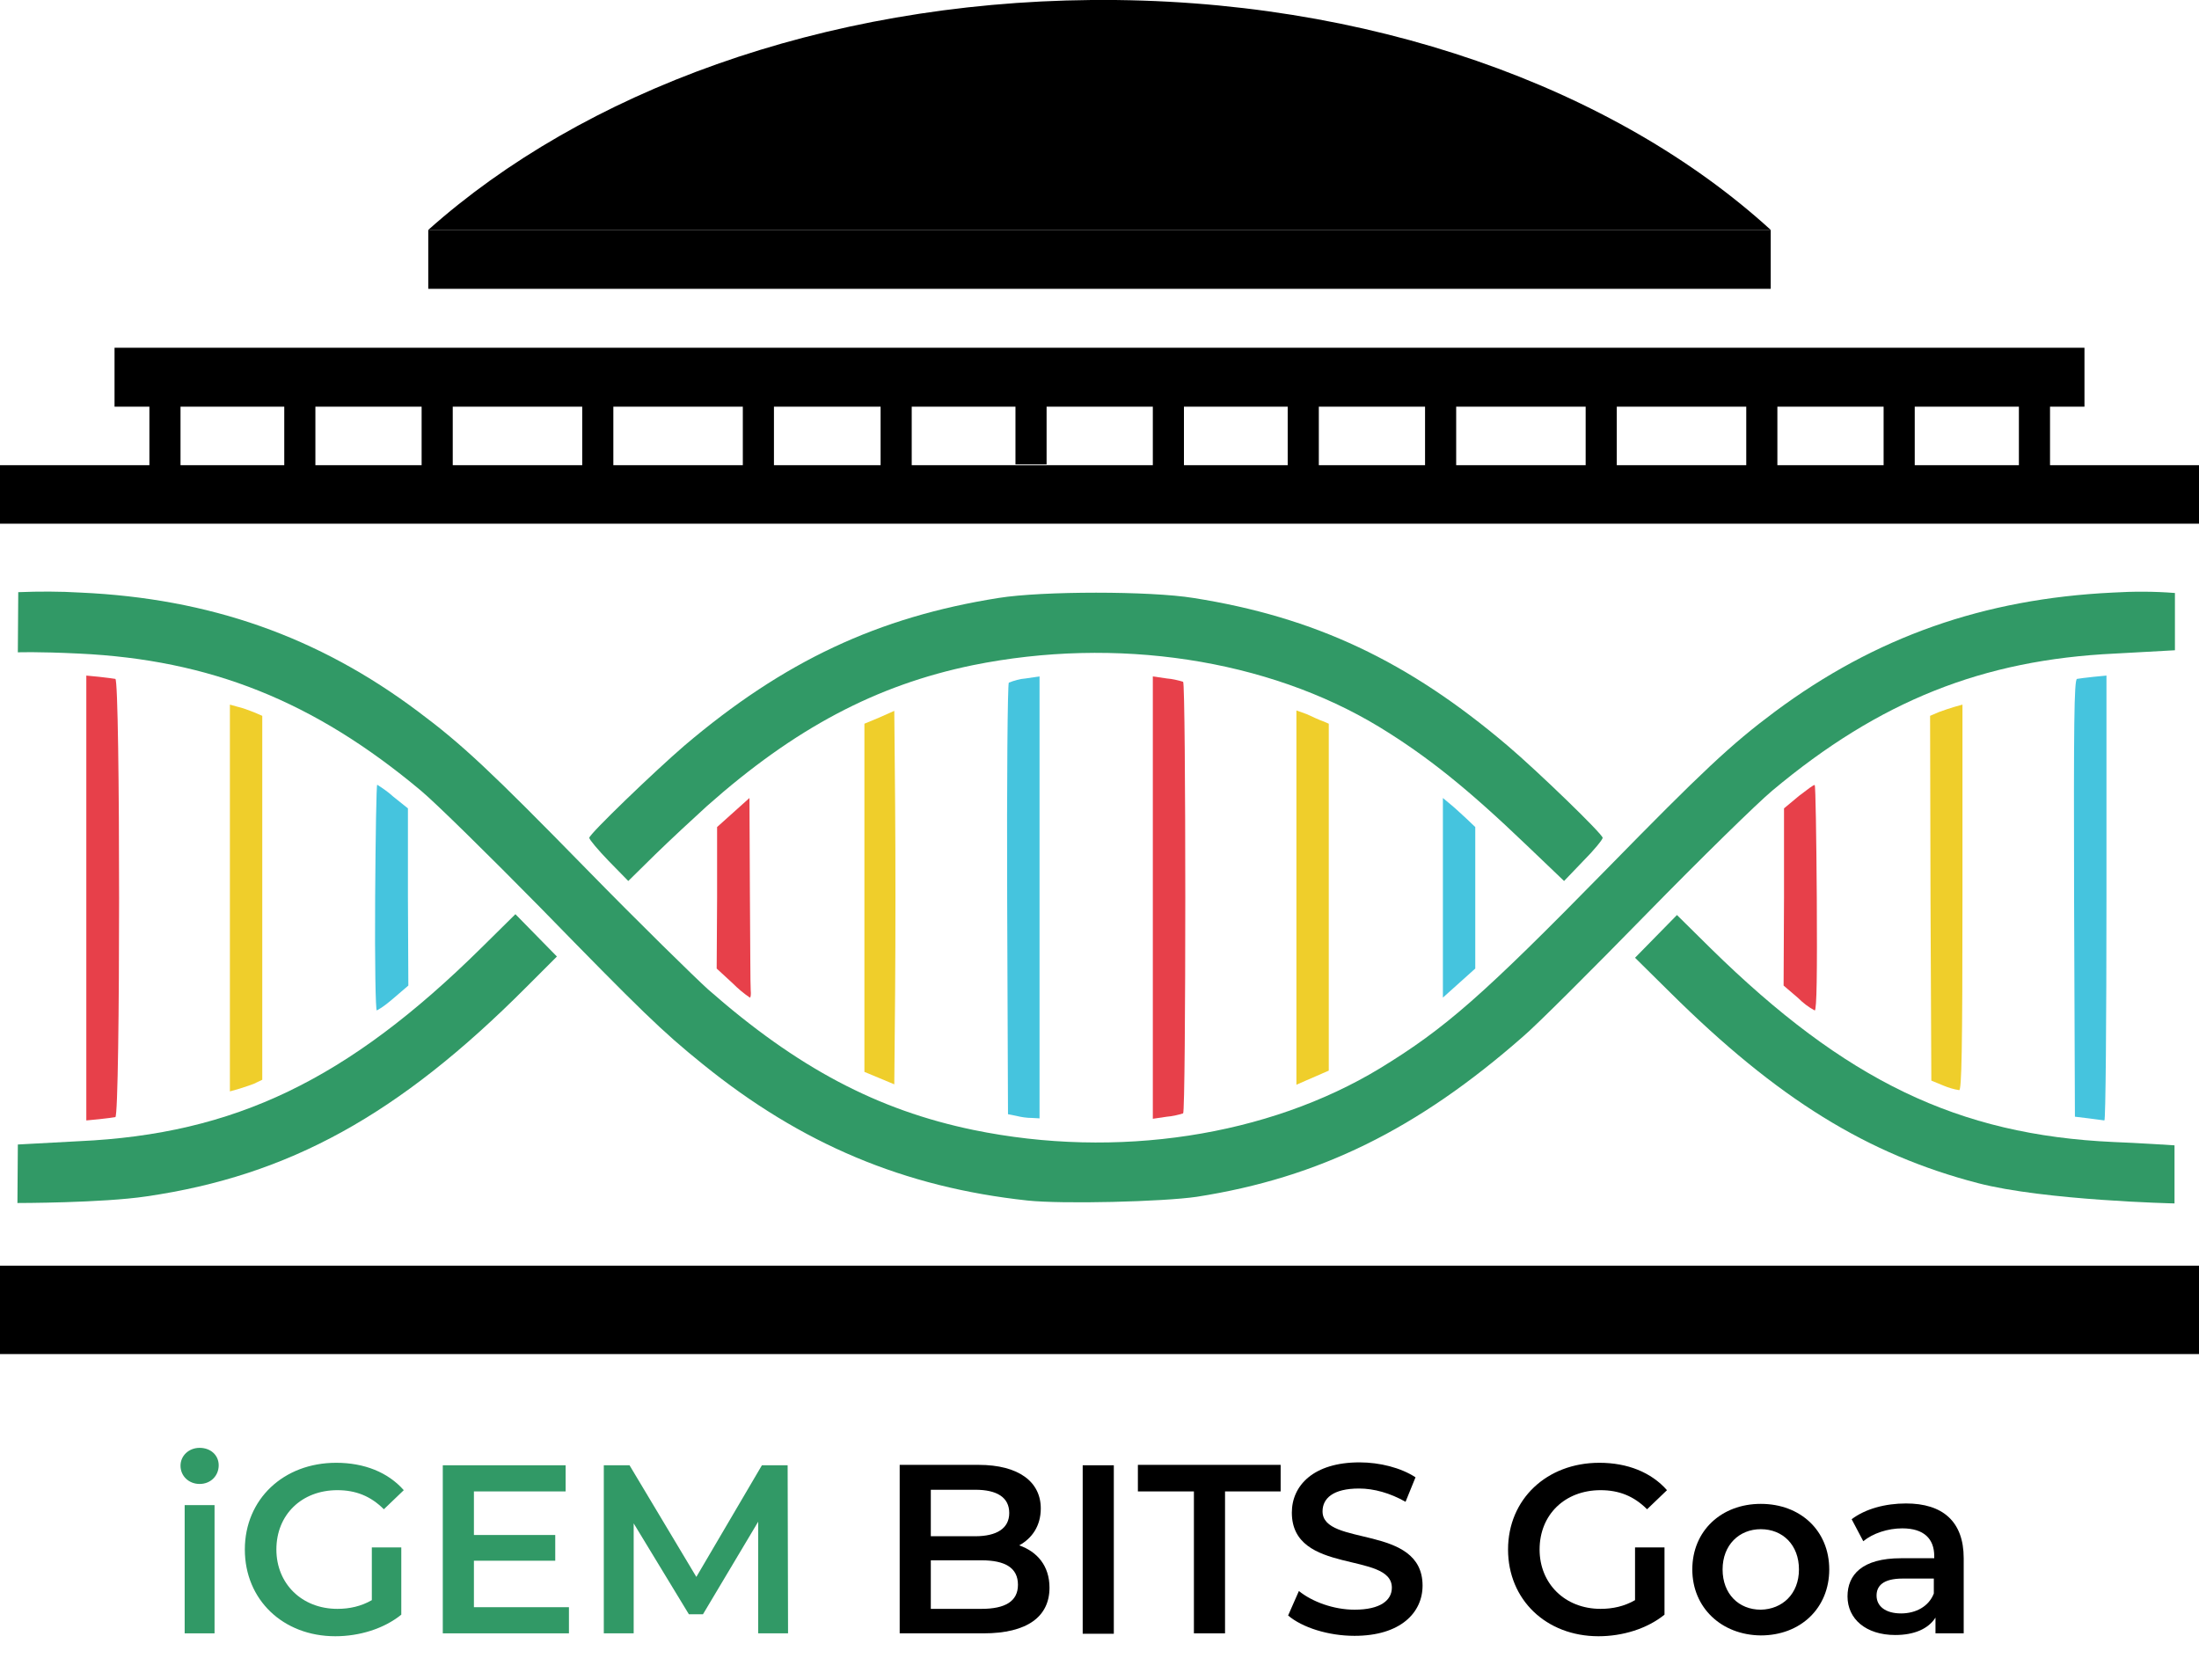 <?xml version="1.0" encoding="utf-8"?>
<!-- Generator: Adobe Illustrator 23.1.1, SVG Export Plug-In . SVG Version: 6.00 Build 0)  -->
<svg version="1.1" id="DNA" xmlns="http://www.w3.org/2000/svg" xmlns:xlink="http://www.w3.org/1999/xlink" x="0px" y="0px"
	 viewBox="0 0 529.9 404.8" style="enable-background:new 0 0 529.9 404.8;" xml:space="preserve">
<style type="text/css">
	.st0{fill:#319966;}
	.st1{fill:#E7404A;}
	.st2{fill:#EFCE2B;}
	.st3{fill:#45C4DE;}
</style>
<path class="st0" d="M4.2,289.9c0,0,20.4,0,31.1-1.6c34.3-5,60.8-19.6,91.5-50.4l7.4-7.4l-5-5.1l-5-5.1l-8.2,8.1
	c-32.3,31.9-59.5,44.9-96.9,46.6c-5.4,0.3-14.8,0.8-14.8,0.8L4.2,289.9z"/>
<path class="st0" d="M376.9,212.3l4.6-4.8c2.6-2.6,4.7-5.2,4.7-5.6c0-0.9-15.6-16-22.9-22.2c-24-20.4-46.5-31-75.7-35.6
	c-10.5-1.7-36.4-1.7-47,0c-29,4.6-51.7,15.2-75.7,35.6c-7.2,6.2-22.9,21.3-22.9,22.2c0,0.4,2.1,2.9,4.7,5.6l4.7,4.8l6.5-6.4
	c3.6-3.5,9.3-8.8,12.5-11.7c21.1-18.7,40.7-29.1,64-33.9c34.5-7,71-1.5,98,14.9c11.6,7.1,21.2,14.8,35.5,28.5L376.9,212.3z"/>
<path class="st0" d="M524,276c0,0-9.3-0.6-14.7-0.8c-37.5-1.7-64.6-14.8-97-46.6l-8.2-8.1l-5.1,5.2l-5,5.1l8.4,8.3
	c26,25.8,47.7,39.1,74.2,46c16.1,4.2,47.4,4.9,47.4,4.9L524,276z"/>
<path class="st0" d="M367,249.8c3.3-2.8,16.6-16.1,29.7-29.5s26.8-26.8,30.4-29.8c25.8-21.6,50.7-31.5,82.5-33l14.5-0.8v-13.8
	c-5-0.4-10-0.4-15-0.1c-31.1,1.5-57.2,10.7-81.4,28.7c-10.6,7.9-17.5,14.4-40.7,38.1c-29.7,30.3-38.7,38.2-54.4,47.8
	c-27,16.4-63.5,22-98,14.9c-23.2-4.8-42.5-15-64-33.9c-3.2-2.9-16.5-15.9-29.4-29.1c-22.9-23.4-29.8-29.9-40.4-37.8
	c-24.1-18.1-50.3-27.3-81.4-28.7c-5-0.3-10-0.3-15-0.1l-0.1,14.5c0,0,4.5-0.2,14.8,0.3c31.5,1.5,56.5,11.4,82.3,33
	c3.6,3,16.5,15.7,28.7,28.1c24.4,25,29.4,29.9,39.2,37.8c23.8,19.3,48.6,29.7,78.3,32.9c8.4,0.9,32.6,0.3,40.8-0.9
	C317.9,283.8,341.6,272.1,367,249.8z"/>
<path class="st1" d="M180.6,192.3l-3.9,3.5l-3.9,3.5v17l-0.1,17.1l3.8,3.5c1.3,1.3,2.7,2.5,4.2,3.5c0.2,0,0.3-0.8,0.2-1.8
	s-0.1-11.8-0.2-24L180.6,192.3z"/>
<path class="st1" d="M277.8,163v106.6l3.4-0.5c1.3-0.1,2.6-0.4,3.9-0.8c0.7-0.5,0.7-103.6,0-104c-1.3-0.4-2.6-0.7-3.9-0.8L277.8,163
	z"/>
<path class="st1" d="M433.5,191.8l-3.6,3v21.4l-0.1,21.3l3.5,3c1.2,1.2,2.5,2.2,4,3c0.5,0,0.6-9.3,0.5-27
	c-0.1-14.9-0.3-27.1-0.5-27.3S435.5,190.3,433.5,191.8z"/>
<path class="st1" d="M27.8,163.6c-0.5-0.1-2.2-0.3-3.9-0.5l-3.1-0.3V270l3.1-0.3c1.7-0.2,3.5-0.4,3.9-0.5
	C29,268.7,29,164,27.8,163.6z"/>
<path class="st2" d="M211.9,172.9l-3.6,1.5v83.9l3.6,1.5l3.6,1.5l0.2-22.5c0.1-12.3,0.1-32.6,0-45l-0.2-22.5L211.9,172.9z"/>
<path class="st2" d="M312.4,171.2v90.2l2.5-1.1c1.3-0.6,3.1-1.3,3.9-1.7l1.4-0.6v-83.6l-1.4-0.6c-0.9-0.3-2.6-1.1-3.9-1.7
	L312.4,171.2z"/>
<path class="st2" d="M465.1,172.5l0.1,44l0.2,43.9l2.9,1.2c1.2,0.5,2.5,0.9,3.8,1.1c0.6,0.1,0.8-9.7,0.8-46.5v-46.4l-1.8,0.5
	c-1.3,0.4-2.6,0.8-3.9,1.3L465.1,172.5z"/>
<path class="st2" d="M63.2,260.2v-87.7l-2.1-0.9c-1.3-0.5-2.6-1-3.9-1.3l-1.8-0.5V263l1.8-0.5c1.3-0.4,2.6-0.8,3.9-1.3L63.2,260.2z"
	/>
<path class="st3" d="M242.7,216.7l0.2,51.8l2,0.4c1.2,0.3,2.5,0.5,3.8,0.5l1.8,0.1V163l-3.4,0.5c-1.4,0.1-2.7,0.5-4,1
	C242.8,164.8,242.6,188.3,242.7,216.7z"/>
<path class="st3" d="M347.7,192.3v48.1l3.9-3.5l3.9-3.5v-34.1l-2.1-2c-1.2-1.1-2.9-2.7-3.9-3.5L347.7,192.3z"/>
<path class="st3" d="M499.8,216.5l0.2,52.6l3.3,0.4c1.8,0.2,3.5,0.5,3.8,0.5s0.5-24,0.5-53.5v-53.7l-3.1,0.3c-1.8,0.2-3.5,0.4-4,0.5
	C499.8,163.8,499.7,174.7,499.8,216.5z"/>
<path class="st3" d="M94.8,192c-1.2-1.1-2.5-2-3.9-2.9c-0.2,0-0.4,12.3-0.5,27.2c-0.1,15.7,0.1,27.2,0.4,27.2c1.5-0.8,2.8-1.9,4.1-3
	l3.5-3l-0.1-21.3v-21.4L94.8,192z"/>
<rect x="27.6" y="83.8" width="474.7" height="14.2"/>
<polygon points="353.3,112.1 176.6,112.1 0,112.1 0,126.2 176.6,126.2 353.3,126.2 529.9,126.2 529.9,112.1 "/>
<polygon points="353.3,305 176.6,305 0,305 0,326.3 176.6,326.3 353.3,326.3 529.9,326.3 529.9,305 "/>
<path d="M426.7,55.4C389.2,21.2,329.7-0.6,263,0c-64.9,0.6-122.6,22.2-159.8,55.4H426.7z"/>
<rect x="103.2" y="55.4" width="323.5" height="14.2"/>
<rect x="179" y="97.5" width="7.5" height="15"/>
<rect x="36" y="97.6" width="7.5" height="15"/>
<rect x="68.5" y="97.5" width="7.5" height="15"/>
<rect x="101.6" y="97.5" width="7.5" height="15"/>
<rect x="212.2" y="97.7" width="7.5" height="15"/>
<rect x="244.7" y="96.9" width="7.5" height="15"/>
<rect x="277.8" y="97.5" width="7.5" height="15"/>
<rect x="310.3" y="97.3" width="7.5" height="15"/>
<rect x="343.4" y="97.4" width="7.5" height="15"/>
<rect x="420.8" y="97.5" width="7.5" height="15"/>
<rect x="453.9" y="97.6" width="7.5" height="15"/>
<rect x="486.5" y="97.6" width="7.5" height="15"/>
<rect x="140.3" y="97.5" width="7.5" height="15"/>
<rect x="382.1" y="97.5" width="7.5" height="15"/>
<path class="st0" d="M43.5,353.2c0-2.4,2-4.3,4.6-4.3c2.7,0,4.6,1.8,4.6,4.2c0,2.5-1.9,4.5-4.6,4.5
	C45.5,357.6,43.5,355.7,43.5,353.2z"/>
<rect x="44.5" y="362.7" class="st0" width="7.2" height="30.9"/>
<path class="st0" d="M89.6,372.9h7.1v16.2c-4.2,3.4-10.1,5.2-15.9,5.2c-12.6,0-21.8-8.8-21.8-20.9s9.3-20.9,22-20.9
	c6.8,0,12.5,2.3,16.3,6.6l-4.8,4.6c-3.2-3.2-6.8-4.6-11.2-4.6c-8.6,0-14.7,5.9-14.7,14.3c0,8.2,6.1,14.3,14.7,14.3
	c2.9,0,5.7-0.6,8.3-2.1V372.9z"/>
<polygon class="st0" points="137.1,387.3 137.1,393.6 106.7,393.6 106.7,353.1 136.3,353.1 136.3,359.4 114.2,359.4 114.2,369.9 
	133.8,369.9 133.8,376.1 114.2,376.1 114.2,387.3 "/>
<polygon class="st0" points="182.7,393.6 182.7,366.7 169.4,389 166,389 152.7,367.1 152.7,393.6 145.5,393.6 145.5,353.1 
	151.7,353.1 167.8,380 183.6,353.1 189.8,353.1 189.9,393.6 "/>
<path d="M252.9,382.6c0,7-5.4,11-15.9,11h-20.2v-40.6h19c9.7,0,15,4.1,15,10.5c0,4.2-2.1,7.2-5.2,8.9
	C249.9,373.9,252.9,377.3,252.9,382.6z M224.3,359v11.2H235c5.2,0,8.2-1.9,8.2-5.6c0-3.8-3-5.6-8.2-5.6H224.3z M245.3,381.9
	c0-4.1-3.1-5.9-8.8-5.9h-12.2v11.7h12.2C242.2,387.7,245.3,385.9,245.3,381.9z"/>
<path d="M260.9,353.1h7.5v40.6h-7.5V353.1z"/>
<path d="M287.6,359.4h-13.4v-6.4h34.4v6.4h-13.4v34.2h-7.5V359.4z"/>
<path d="M310.4,389.3l2.6-5.9c3.2,2.6,8.4,4.5,13.4,4.5c6.3,0,9-2.3,9-5.3c0-8.8-24.1-3-24.1-18.1c0-6.5,5.2-12.1,16.3-12.1
	c4.9,0,10,1.3,13.5,3.6l-2.4,5.9c-3.7-2.1-7.6-3.2-11.2-3.2c-6.3,0-8.8,2.4-8.8,5.5c0,8.6,24.1,3,24.1,17.9
	c0,6.5-5.3,12.1-16.4,12.1C320.1,394.2,313.8,392.2,310.4,389.3z"/>
<path d="M394,372.9h7.1v16.2c-4.2,3.4-10.1,5.2-15.9,5.2c-12.6,0-21.8-8.8-21.8-20.9s9.3-20.9,22-20.9c6.8,0,12.5,2.3,16.3,6.6
	l-4.8,4.6c-3.2-3.2-6.8-4.6-11.2-4.6c-8.6,0-14.7,5.9-14.7,14.3c0,8.2,6.1,14.3,14.7,14.3c2.9,0,5.7-0.6,8.3-2.1V372.9z"/>
<path d="M407.8,378.2c0-9.3,7-15.8,16.5-15.8c9.6,0,16.5,6.5,16.5,15.8s-6.9,15.9-16.5,15.9C414.8,394,407.8,387.4,407.8,378.2z
	 M433.5,378.2c0-5.9-3.9-9.7-9.2-9.7c-5.2,0-9.2,3.8-9.2,9.7s3.9,9.7,9.2,9.7C429.5,387.8,433.5,384.1,433.5,378.2z"/>
<path d="M473.2,375.5v18.1h-6.8v-3.8c-1.7,2.7-5.1,4.2-9.7,4.2c-7.1,0-11.5-3.9-11.5-9.3c0-5.2,3.5-9.2,12.9-9.2h8v-0.5
	c0-4.2-2.5-6.7-7.7-6.7c-3.5,0-7.1,1.2-9.4,3.1l-2.8-5.3c3.3-2.5,8.1-3.8,13.1-3.8C468.1,362.3,473.2,366.6,473.2,375.5z M466,384
	v-3.6h-7.5c-4.9,0-6.3,1.9-6.3,4.1c0,2.6,2.2,4.3,5.9,4.3C461.7,388.8,464.8,387.1,466,384z"/>
</svg>
